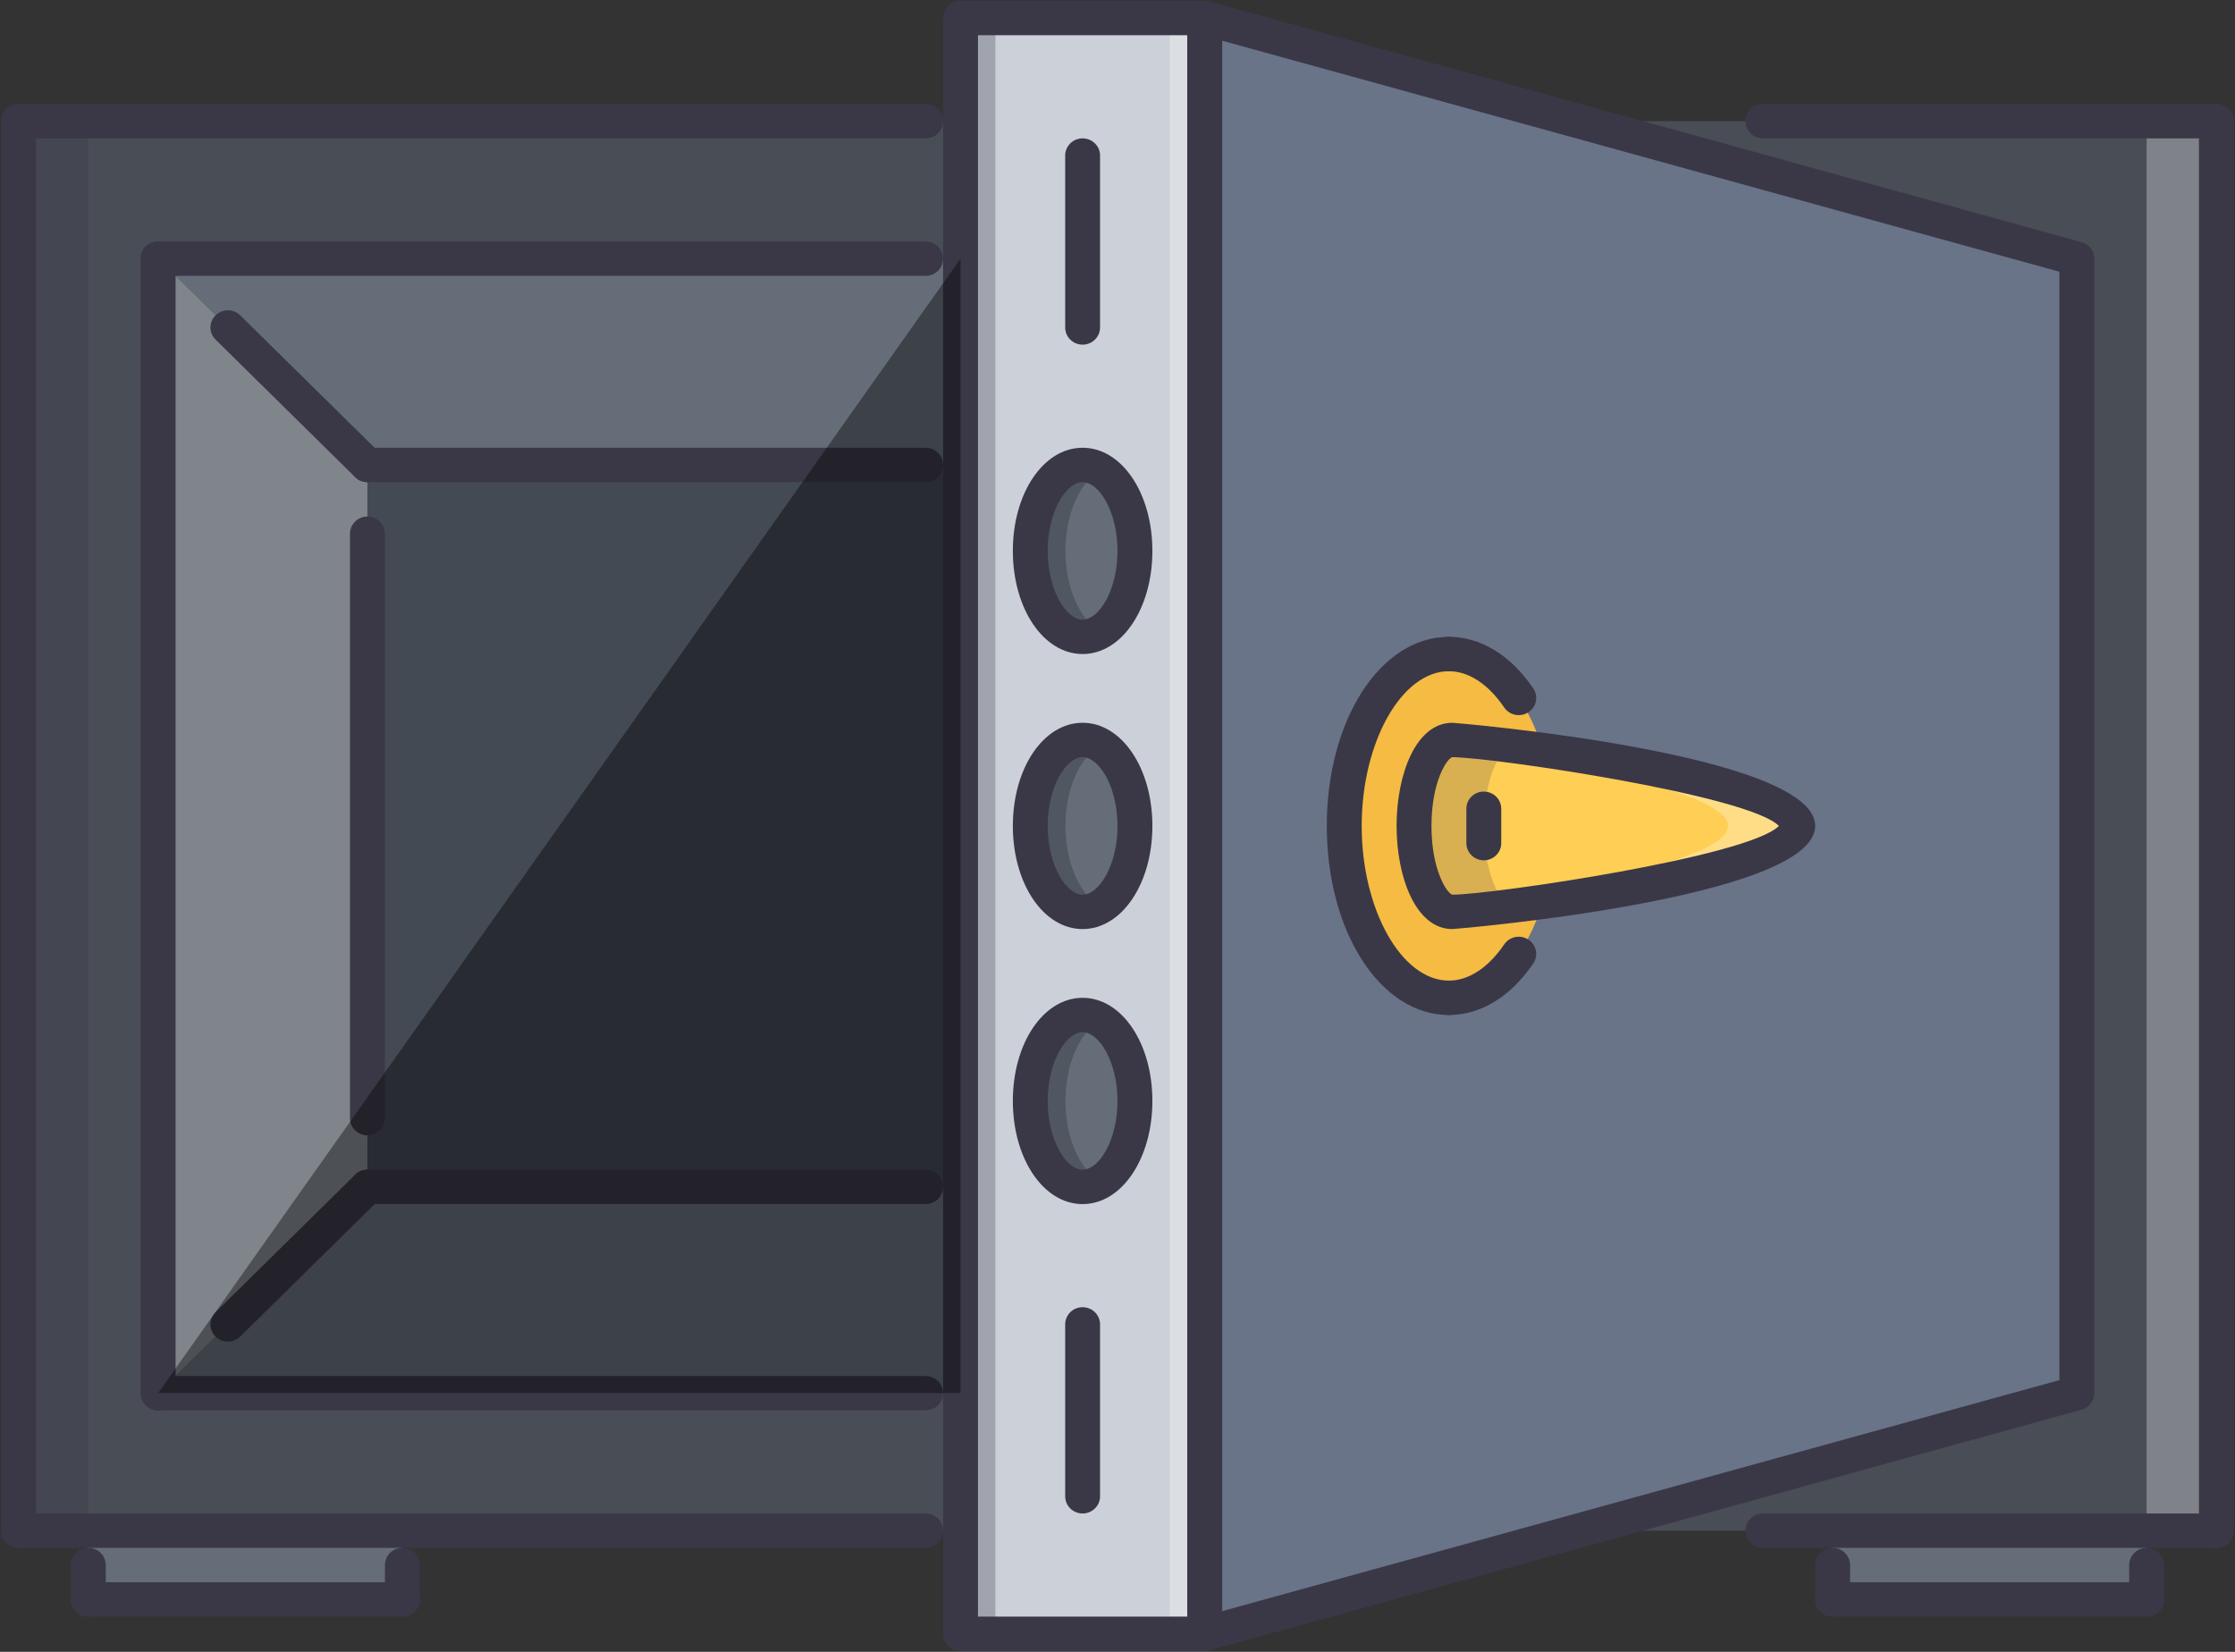 <svg width="46" height="34" viewBox="0 0 46 34" fill="none" xmlns="http://www.w3.org/2000/svg">
<rect x="0" y="0" width="46" height="34" fill="#333333" stroke="none"/>
<path d="M1.818 31.506H8.281V32.921H1.818V31.506Z" fill="#656D78"/>
<path d="M37.719 31.506H44.181V32.921H37.719V31.506Z" fill="#656D78"/>
<rect x="0.382" y="2.494" width="45.234" height="29.012" fill="#697488" fill-opacity="0.4"/>
<rect x="7.562" y="9.57" width="12.206" height="14.86" fill="#434A54"/>
<path d="M19.769 9.57H7.562L3.254 5.325H19.769V9.57Z" fill="#656D78"/>
<path d="M19.769 24.43H7.562L3.254 28.675H19.769V24.43Z" fill="#656D78"/>
<path d="M7.562 24.43L3.254 28.675V5.325L7.562 9.57V24.43Z" fill="#80858C"/>
<path d="M42.745 5.325L24.795 0.372V33.629L42.745 28.676V5.325Z" fill="#697488"/>
<path d="M31.975 17C31.975 18.954 31.01 20.538 29.821 20.538C28.631 20.538 27.667 18.954 27.667 17C27.667 15.046 28.631 13.462 29.821 13.462C31.01 13.462 31.975 15.046 31.975 17Z" fill="#F6BB42"/>
<path d="M19.769 0.372H24.795V33.629H19.769V0.372Z" fill="#CCD1D9"/>
<path d="M37.001 17C37.001 17.975 30.329 18.769 29.892 18.769C29.457 18.769 29.103 17.975 29.103 17C29.103 16.023 29.457 15.231 29.892 15.231C30.329 15.231 37.001 16.023 37.001 17Z" fill="#FFCE54"/>
<g opacity="0.2">
<path d="M30.539 17C30.539 16.246 30.75 15.607 31.046 15.352C30.437 15.275 29.993 15.231 29.892 15.231C29.457 15.231 29.103 16.023 29.103 17C29.103 17.975 29.457 18.769 29.892 18.769C29.993 18.769 30.437 18.725 31.046 18.647C30.75 18.392 30.539 17.752 30.539 17Z" fill="#3A3847"/>
</g>
<g opacity="0.3">
<path d="M29.892 15.231C29.793 15.231 29.698 15.277 29.61 15.352C31.633 15.609 35.565 16.249 35.565 17C35.565 17.75 31.633 18.39 29.61 18.647C29.698 18.723 29.793 18.769 29.892 18.769C30.329 18.769 37.001 17.975 37.001 17C37.001 16.023 30.329 15.231 29.892 15.231Z" fill="white"/>
</g>
<path d="M23.359 11.339C23.359 12.317 22.878 13.109 22.285 13.109C21.691 13.109 21.211 12.317 21.211 11.339C21.211 10.362 21.691 9.57 22.285 9.57C22.878 9.57 23.359 10.362 23.359 11.339Z" fill="#656D78"/>
<g opacity="0.2">
<path d="M21.929 11.339C21.929 10.571 22.228 9.923 22.643 9.679C22.531 9.612 22.411 9.57 22.285 9.57C21.691 9.57 21.211 10.362 21.211 11.339C21.211 12.317 21.691 13.109 22.285 13.109C22.411 13.109 22.53 13.066 22.643 13C22.228 12.756 21.929 12.108 21.929 11.339Z" fill="black"/>
</g>
<path d="M23.359 17C23.359 17.977 22.878 18.77 22.285 18.77C21.691 18.77 21.211 17.977 21.211 17C21.211 16.023 21.691 15.23 22.285 15.23C22.878 15.23 23.359 16.023 23.359 17Z" fill="#656D78"/>
<g opacity="0.2">
<path d="M21.929 17C21.929 16.231 22.228 15.584 22.643 15.339C22.531 15.273 22.411 15.23 22.285 15.23C21.691 15.23 21.211 16.023 21.211 17C21.211 17.978 21.691 18.77 22.285 18.77C22.411 18.77 22.53 18.727 22.643 18.661C22.228 18.416 21.929 17.769 21.929 17Z" fill="black"/>
</g>
<path d="M23.359 22.66C23.359 23.638 22.878 24.43 22.285 24.43C21.691 24.43 21.211 23.638 21.211 22.66C21.211 21.683 21.691 20.891 22.285 20.891C22.878 20.891 23.359 21.683 23.359 22.66Z" fill="#656D78"/>
<g opacity="0.2">
<path d="M21.929 22.661C21.929 21.892 22.228 21.244 22.643 21C22.531 20.934 22.411 20.891 22.285 20.891C21.691 20.891 21.211 21.684 21.211 22.661C21.211 23.638 21.691 24.43 22.285 24.43C22.411 24.43 22.53 24.388 22.643 24.321C22.228 24.077 21.929 23.429 21.929 22.661Z" fill="black"/>
</g>
<g opacity="0.3">
<path d="M44.181 2.494H45.617V31.506H44.181V2.494Z" fill="white"/>
</g>
<g opacity="0.3">
<rect x="0.382" y="2.494" width="1.436" height="29.012" fill="#3A3847"/>
</g>
<g opacity="0.3">
<path d="M24.077 0.372H24.795V33.629H24.077V0.372Z" fill="white"/>
</g>
<g opacity="0.3">
<path d="M19.769 0.372H20.487V33.629H19.769V0.372Z" fill="#3A3847"/>
</g>
<path fill-rule="evenodd" clip-rule="evenodd" d="M19.769 33.982H24.795C24.993 33.982 25.154 33.824 25.154 33.629V0.371C25.154 0.176 24.993 0.018 24.795 0.018H19.769C19.57 0.018 19.41 0.176 19.41 0.371V33.629C19.41 33.824 19.57 33.982 19.769 33.982ZM24.436 33.275H20.128V0.725H24.436V33.275Z" fill="#3A3847"/>
<path fill-rule="evenodd" clip-rule="evenodd" d="M20.846 17C20.846 18.191 21.477 19.123 22.282 19.123C23.087 19.123 23.718 18.191 23.718 17C23.718 15.81 23.087 14.877 22.282 14.877C21.477 14.877 20.846 15.81 20.846 17ZM21.564 17C21.564 16.19 21.943 15.585 22.282 15.585C22.62 15.585 23 16.19 23 17C23 17.81 22.62 18.415 22.282 18.415C21.943 18.415 21.564 17.81 21.564 17Z" fill="#3A3847"/>
<path fill-rule="evenodd" clip-rule="evenodd" d="M20.846 22.66C20.846 23.851 21.477 24.784 22.282 24.784C23.087 24.784 23.718 23.851 23.718 22.66C23.718 21.47 23.087 20.538 22.282 20.538C21.477 20.538 20.846 21.47 20.846 22.66ZM21.564 22.66C21.564 21.851 21.943 21.246 22.282 21.246C22.62 21.246 23 21.851 23 22.66C23 23.471 22.62 24.076 22.282 24.076C21.943 24.076 21.564 23.471 21.564 22.66Z" fill="#3A3847"/>
<path fill-rule="evenodd" clip-rule="evenodd" d="M20.846 11.339C20.846 12.529 21.477 13.462 22.282 13.462C23.087 13.462 23.718 12.529 23.718 11.339C23.718 10.149 23.087 9.216 22.282 9.216C21.477 9.216 20.846 10.149 20.846 11.339ZM21.564 11.339C21.564 10.529 21.943 9.924 22.282 9.924C22.62 9.924 23 10.529 23 11.339C23 12.149 22.62 12.754 22.282 12.754C21.943 12.754 21.564 12.149 21.564 11.339Z" fill="#3A3847"/>
<path fill-rule="evenodd" clip-rule="evenodd" d="M24.578 33.911C24.641 33.958 24.718 33.983 24.795 33.983C24.827 33.983 24.86 33.978 24.891 33.969L42.842 29.016C42.996 28.973 43.104 28.834 43.104 28.675V5.325C43.104 5.166 42.996 5.027 42.842 4.984L24.891 0.031C24.785 0.001 24.668 0.023 24.578 0.09C24.488 0.157 24.436 0.261 24.436 0.371V33.629C24.436 33.739 24.488 33.843 24.578 33.911ZM25.154 33.162V0.838L42.386 5.593V28.407L25.154 33.162Z" fill="#3A3847"/>
<path d="M19.051 2.848H0.382C0.184 2.848 0.023 2.69 0.023 2.494C0.023 2.299 0.184 2.141 0.382 2.141H19.051C19.249 2.141 19.41 2.299 19.41 2.494C19.41 2.69 19.249 2.848 19.051 2.848Z" fill="#3A3847"/>
<path d="M19.051 31.86H0.382C0.184 31.86 0.023 31.701 0.023 31.506C0.023 31.31 0.184 31.152 0.382 31.152H19.051C19.249 31.152 19.41 31.31 19.41 31.506C19.41 31.701 19.249 31.86 19.051 31.86Z" fill="#3A3847"/>
<path d="M0.382 31.86C0.184 31.86 0.023 31.702 0.023 31.506V2.494C0.023 2.299 0.184 2.141 0.382 2.141C0.581 2.141 0.741 2.299 0.741 2.494V31.506C0.741 31.702 0.581 31.86 0.382 31.86Z" fill="#3A3847"/>
<path d="M45.617 2.848H36.283C36.084 2.848 35.924 2.69 35.924 2.494C35.924 2.299 36.084 2.141 36.283 2.141H45.617C45.815 2.141 45.976 2.299 45.976 2.494C45.976 2.69 45.815 2.848 45.617 2.848Z" fill="#3A3847"/>
<path d="M45.617 31.86C45.418 31.86 45.258 31.702 45.258 31.506V2.494C45.258 2.299 45.418 2.141 45.617 2.141C45.815 2.141 45.976 2.299 45.976 2.494V31.506C45.976 31.702 45.815 31.86 45.617 31.86Z" fill="#3A3847"/>
<path d="M45.617 31.86H36.283C36.084 31.86 35.924 31.701 35.924 31.506C35.924 31.31 36.084 31.152 36.283 31.152H45.617C45.815 31.152 45.976 31.31 45.976 31.506C45.976 31.701 45.815 31.86 45.617 31.86Z" fill="#3A3847"/>
<path d="M19.051 29.029H3.254C3.056 29.029 2.895 28.871 2.895 28.676C2.895 28.48 3.056 28.322 3.254 28.322H19.051C19.249 28.322 19.41 28.48 19.41 28.676C19.41 28.871 19.249 29.029 19.051 29.029Z" fill="#3A3847"/>
<path d="M3.254 29.029C3.056 29.029 2.895 28.871 2.895 28.675V5.325C2.895 5.129 3.056 4.971 3.254 4.971C3.453 4.971 3.614 5.129 3.614 5.325V28.675C3.614 28.871 3.453 29.029 3.254 29.029Z" fill="#3A3847"/>
<path d="M19.051 5.678H3.254C3.056 5.678 2.895 5.52 2.895 5.325C2.895 5.129 3.056 4.971 3.254 4.971H19.051C19.249 4.971 19.41 5.129 19.41 5.325C19.41 5.52 19.249 5.678 19.051 5.678Z" fill="#3A3847"/>
<path d="M29.82 20.892C28.411 20.892 27.308 19.182 27.308 17C27.308 14.818 28.411 13.108 29.82 13.108C30.018 13.108 30.179 13.266 30.179 13.462C30.179 13.657 30.018 13.816 29.82 13.816C28.848 13.816 28.026 15.274 28.026 17C28.026 18.726 28.847 20.184 29.82 20.184C30.018 20.184 30.179 20.342 30.179 20.538C30.179 20.733 30.018 20.892 29.82 20.892Z" fill="#3A3847"/>
<path fill-rule="evenodd" clip-rule="evenodd" d="M28.744 17C28.744 18.055 29.139 19.123 29.892 19.123C29.967 19.123 37.36 18.496 37.36 17C37.36 15.505 29.967 14.877 29.892 14.877C29.139 14.877 28.744 15.945 28.744 17ZM29.462 17C29.462 16.069 29.793 15.6 29.892 15.585C30.692 15.585 35.986 16.362 36.613 17C35.985 17.638 30.693 18.415 29.893 18.415C29.792 18.399 29.462 17.927 29.462 17Z" fill="#3A3847"/>
<path d="M31.258 14.72C31.142 14.72 31.029 14.665 30.959 14.563C30.633 14.081 30.228 13.816 29.82 13.816C29.622 13.816 29.461 13.658 29.461 13.462C29.461 13.267 29.622 13.108 29.82 13.108C30.476 13.108 31.092 13.485 31.557 14.169C31.667 14.332 31.623 14.552 31.458 14.66C31.396 14.7 31.327 14.72 31.258 14.72Z" fill="#3A3847"/>
<path d="M29.82 20.892C29.622 20.892 29.461 20.734 29.461 20.538C29.461 20.343 29.622 20.184 29.82 20.184C30.228 20.184 30.633 19.919 30.959 19.438C31.07 19.275 31.293 19.232 31.458 19.341C31.623 19.449 31.667 19.669 31.557 19.831C31.092 20.515 30.476 20.892 29.82 20.892Z" fill="#3A3847"/>
<path d="M30.539 17.708C30.341 17.708 30.18 17.549 30.18 17.354L30.18 16.647C30.18 16.451 30.34 16.293 30.538 16.293C30.539 16.293 30.539 16.293 30.539 16.293C30.737 16.293 30.898 16.451 30.898 16.646L30.898 17.354C30.898 17.549 30.738 17.707 30.539 17.708Z" fill="#3A3847"/>
<path d="M1.818 33.275C1.62 33.275 1.459 33.117 1.459 32.921V32.214C1.459 32.018 1.62 31.86 1.818 31.86C2.017 31.86 2.177 32.018 2.177 32.214V32.921C2.177 33.117 2.017 33.275 1.818 33.275Z" fill="#3A3847"/>
<path d="M8.281 33.275H1.818C1.62 33.275 1.459 33.117 1.459 32.921C1.459 32.726 1.62 32.567 1.818 32.567H8.281C8.479 32.567 8.64 32.726 8.64 32.921C8.64 33.117 8.479 33.275 8.281 33.275Z" fill="#3A3847"/>
<path d="M8.281 33.275C8.082 33.275 7.922 33.117 7.922 32.921V32.214C7.922 32.018 8.082 31.86 8.281 31.86C8.479 31.86 8.64 32.018 8.64 32.214V32.921C8.64 33.117 8.479 33.275 8.281 33.275Z" fill="#3A3847"/>
<path d="M37.719 33.275C37.52 33.275 37.36 33.117 37.36 32.921V32.214C37.36 32.018 37.52 31.86 37.719 31.86C37.917 31.86 38.078 32.018 38.078 32.214V32.921C38.078 33.117 37.917 33.275 37.719 33.275Z" fill="#3A3847"/>
<path d="M44.181 33.275H37.719C37.52 33.275 37.36 33.117 37.36 32.921C37.36 32.726 37.52 32.567 37.719 32.567H44.181C44.379 32.567 44.54 32.726 44.54 32.921C44.54 33.117 44.379 33.275 44.181 33.275Z" fill="#3A3847"/>
<path d="M44.181 33.275C43.983 33.275 43.822 33.117 43.822 32.921V32.214C43.822 32.018 43.983 31.86 44.181 31.86C44.379 31.86 44.54 32.018 44.54 32.214V32.921C44.54 33.117 44.379 33.275 44.181 33.275Z" fill="#3A3847"/>
<path d="M4.69 27.614C4.599 27.614 4.507 27.58 4.437 27.511C4.296 27.372 4.296 27.148 4.437 27.01L7.309 24.18C7.449 24.042 7.676 24.042 7.816 24.18C7.957 24.318 7.957 24.542 7.816 24.68L4.944 27.511C4.874 27.58 4.782 27.614 4.69 27.614Z" fill="#3A3847"/>
<path d="M7.562 9.924C7.471 9.924 7.379 9.89 7.309 9.821L4.437 6.99C4.296 6.852 4.296 6.628 4.437 6.49C4.577 6.352 4.804 6.352 4.944 6.49L7.816 9.32C7.957 9.459 7.957 9.682 7.816 9.821C7.746 9.89 7.654 9.924 7.562 9.924Z" fill="#3A3847"/>
<path d="M19.051 9.924H7.562C7.364 9.924 7.203 9.766 7.203 9.57C7.203 9.375 7.364 9.216 7.562 9.216H19.051C19.249 9.216 19.41 9.375 19.41 9.57C19.41 9.766 19.249 9.924 19.051 9.924Z" fill="#3A3847"/>
<path d="M19.051 24.784H7.562C7.364 24.784 7.203 24.625 7.203 24.43C7.203 24.234 7.364 24.076 7.562 24.076H19.051C19.249 24.076 19.41 24.234 19.41 24.43C19.41 24.625 19.249 24.784 19.051 24.784Z" fill="#3A3847"/>
<path d="M7.562 23.369C7.364 23.369 7.203 23.21 7.203 23.015V10.986C7.203 10.79 7.364 10.632 7.562 10.632C7.761 10.632 7.922 10.79 7.922 10.986V23.015C7.922 23.21 7.761 23.369 7.562 23.369Z" fill="#3A3847"/>
<path d="M22.282 7.094C22.083 7.094 21.923 6.935 21.923 6.74V3.202C21.923 3.006 22.083 2.848 22.282 2.848C22.48 2.848 22.641 3.006 22.641 3.202V6.74C22.641 6.935 22.48 7.094 22.282 7.094Z" fill="#3A3847"/>
<path d="M22.282 31.152C22.083 31.152 21.923 30.994 21.923 30.798V27.26C21.923 27.064 22.083 26.906 22.282 26.906C22.48 26.906 22.641 27.064 22.641 27.26V30.798C22.641 30.994 22.48 31.152 22.282 31.152Z" fill="#3A3847"/>
<g opacity="0.4">
<path d="M3.254 28.675H19.769V5.325L3.254 28.675Z" fill="black"/>
</g>
</svg>
